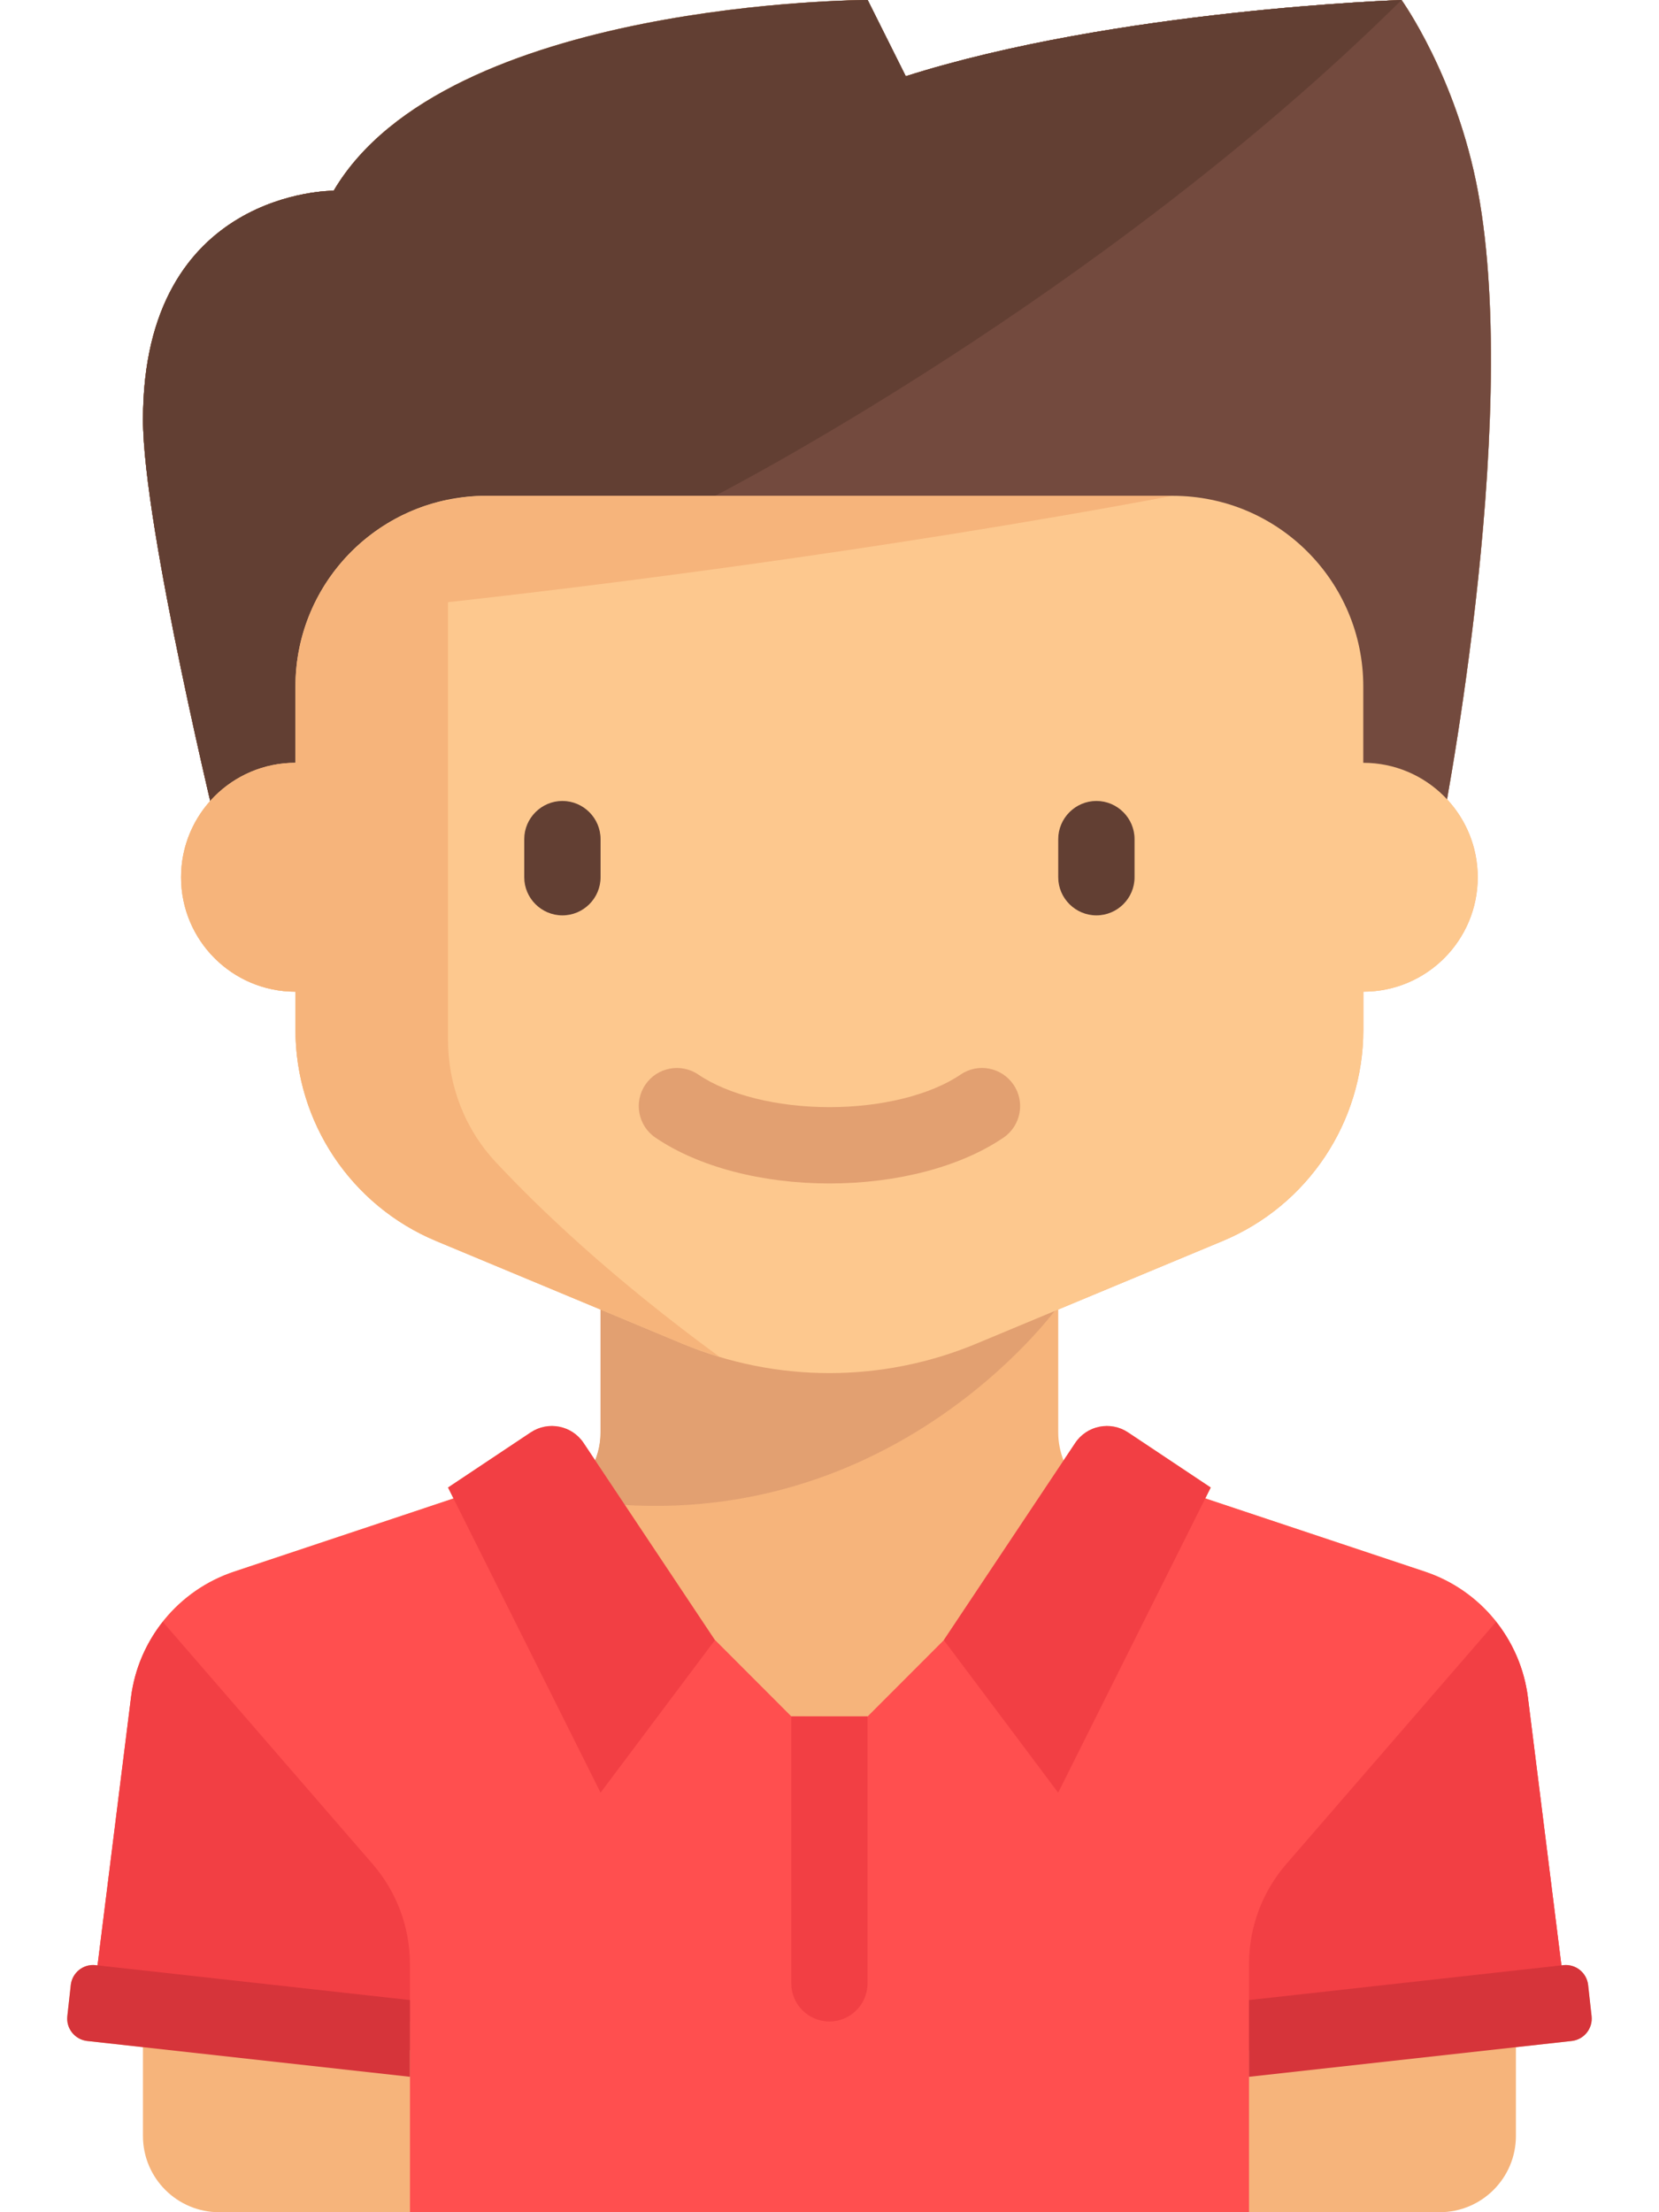 <svg width="24" height="32" viewBox="0 0 24 32" fill="none" xmlns="http://www.w3.org/2000/svg">
<path d="M3.172 12.138C3.172 12.138 2.069 7.622 2.069 6.069C2.069 2.736 4.827 2.759 4.827 2.759L4.828 2.758C6.471 0.012 12.552 0 12.552 0L13.103 1.103C16.138 0.138 20.276 0 20.276 0C20.276 0 21.069 1.103 21.379 2.759C22.022 6.189 20.827 12.138 20.827 12.138H3.172Z" fill="#734A3E"/>
<path d="M12.552 0C12.552 0 6.448 0 4.828 2.758L4.827 2.759C4.827 2.759 2.069 2.736 2.069 6.069C2.069 7.622 3.172 12.138 3.172 12.138H6.733L10.345 7.172C10.345 7.172 15.908 4.322 20.276 0C20.276 0 16.138 0.138 13.103 1.103L12.552 0Z" fill="#623F33"/>
<path d="M23.024 29.164L22.974 28.713C22.954 28.535 22.794 28.406 22.615 28.426L22.587 28.429L22.102 24.552C21.997 23.709 21.417 23.001 20.611 22.733L17.437 21.675L17.516 21.517L16.32 20.72C16.067 20.551 15.724 20.619 15.555 20.873L15.386 21.126C15.337 21 15.309 20.863 15.309 20.722V18.942L17.686 17.952C18.92 17.438 19.723 16.233 19.723 14.896V14.345C20.637 14.345 21.378 13.604 21.378 12.69C21.378 12.253 21.209 11.857 20.933 11.561C21.212 9.986 21.9 5.543 21.378 2.759C21.068 1.103 20.275 0 20.275 0C20.275 0 16.137 0.138 13.102 1.103L12.551 0C12.551 0 6.447 0 4.827 2.758L4.827 2.759C4.827 2.759 4.826 2.759 4.825 2.759C4.822 2.759 4.817 2.759 4.809 2.759C4.801 2.759 4.791 2.759 4.779 2.76C4.766 2.76 4.752 2.761 4.735 2.762C4.726 2.763 4.717 2.763 4.708 2.764C4.68 2.766 4.647 2.769 4.61 2.774C4.586 2.777 4.559 2.78 4.531 2.784C4.503 2.788 4.474 2.793 4.443 2.798C4.412 2.804 4.38 2.81 4.346 2.817C3.673 2.958 2.496 3.441 2.16 5.091C2.151 5.132 2.143 5.174 2.136 5.217C2.114 5.345 2.097 5.48 2.086 5.622C2.074 5.764 2.068 5.913 2.068 6.069C2.068 6.19 2.075 6.33 2.087 6.484C2.1 6.638 2.118 6.806 2.14 6.986C2.145 7.021 2.15 7.058 2.155 7.095C2.263 7.903 2.456 8.909 2.646 9.809C2.654 9.85 2.663 9.891 2.671 9.932C2.8 10.539 2.925 11.09 3.018 11.49C3.026 11.524 3.033 11.556 3.041 11.587C2.779 11.88 2.62 12.266 2.62 12.69C2.62 13.604 3.361 14.345 4.275 14.345V14.896C4.275 16.233 5.078 17.438 6.312 17.952L8.689 18.943V20.722C8.689 20.863 8.661 21 8.612 21.126L8.443 20.873C8.274 20.619 7.931 20.551 7.678 20.72L6.482 21.517L6.561 21.675L3.387 22.733C2.581 23.001 2.001 23.709 1.895 24.552L1.411 28.429L1.383 28.426C1.204 28.406 1.044 28.535 1.024 28.713L0.974 29.164C0.954 29.342 1.083 29.503 1.261 29.523L2.068 29.612V30.897C2.068 31.506 2.562 32 3.171 32H5.93H18.068H20.826C21.436 32 21.93 31.506 21.93 30.897V29.612L22.737 29.523C22.915 29.503 23.044 29.342 23.024 29.164Z" fill="#F6B47B"/>
<path d="M22.104 24.552C21.998 23.709 21.418 23.001 20.612 22.733L17.043 21.543C16.523 22.715 13.655 23.724 13.655 23.724L12.552 24.828C12.552 24.832 11.535 24.828 11.448 24.828L10.345 23.724C10.345 23.724 7.477 22.715 6.958 21.543L3.389 22.733C2.582 23.001 2.002 23.709 1.897 24.552L1.372 28.75L5.931 29.241V32H18.069V29.241H22.69L22.104 24.552Z" fill="#FF4F4F"/>
<path d="M3.172 12.138C3.172 12.138 2.069 7.622 2.069 6.069C2.069 2.736 4.827 2.759 4.827 2.759L4.828 2.758C6.425 0.046 12.552 0 12.552 0L13.103 1.103C16.138 0.138 20.276 0 20.276 0C20.276 0 21.069 1.103 21.379 2.759C22.022 6.189 20.827 12.138 20.827 12.138H3.172Z" fill="#734A3E"/>
<path d="M12.552 0C12.552 0 6.448 0 4.828 2.758L4.827 2.759C4.827 2.759 2.069 2.736 2.069 6.069C2.069 7.622 3.172 12.138 3.172 12.138H6.733L10.345 7.172C10.345 7.172 15.908 4.322 20.276 0C20.276 0 16.138 0.138 13.103 1.103L12.552 0Z" fill="#623F33"/>
<path d="M15.308 18.897H8.687V20.722C8.687 21.119 8.468 21.469 8.134 21.664C12.762 22.474 15.308 18.897 15.308 18.897Z" fill="#E2A071"/>
<path d="M19.722 11.034V9.931C19.722 8.407 18.487 7.172 16.964 7.172H7.033C5.509 7.172 4.274 8.407 4.274 9.931V11.034C3.36 11.034 2.619 11.775 2.619 12.69C2.619 13.604 3.36 14.345 4.274 14.345V14.896C4.274 16.233 5.077 17.438 6.311 17.952L9.876 19.438C10.548 19.718 11.27 19.862 11.998 19.862C12.726 19.862 13.448 19.718 14.12 19.438L17.685 17.952C18.919 17.438 19.722 16.233 19.722 14.896V14.345C20.636 14.345 21.377 13.604 21.377 12.69C21.377 11.775 20.636 11.034 19.722 11.034Z" fill="#FDC88E"/>
<path d="M8.136 13.241C7.833 13.241 7.584 12.993 7.584 12.69V12.138C7.584 11.835 7.833 11.586 8.136 11.586C8.44 11.586 8.688 11.835 8.688 12.138V12.69C8.688 12.993 8.44 13.241 8.136 13.241Z" fill="#623F33"/>
<path d="M15.861 13.241C15.558 13.241 15.309 12.993 15.309 12.69V12.138C15.309 11.835 15.558 11.586 15.861 11.586C16.165 11.586 16.413 11.835 16.413 12.138V12.69C16.413 12.993 16.165 13.241 15.861 13.241Z" fill="#623F33"/>
<path d="M11.999 17.119C11.018 17.119 10.101 16.877 9.482 16.456C9.23 16.285 9.165 15.941 9.336 15.69C9.507 15.438 9.851 15.373 10.103 15.544C10.537 15.839 11.246 16.015 11.999 16.015C12.753 16.015 13.462 15.839 13.896 15.544C14.148 15.372 14.491 15.438 14.662 15.69C14.834 15.941 14.768 16.285 14.517 16.456C13.898 16.877 12.98 17.119 11.999 17.119Z" fill="#E2A071"/>
<path d="M5.93 29.658V28.409C5.93 27.878 5.738 27.365 5.391 26.964L2.355 23.46C2.11 23.77 1.946 24.145 1.895 24.552L1.319 29.163C2.196 29.215 4.53 29.489 5.93 29.658Z" fill="#F23F44"/>
<path d="M5.93 28.931L1.383 28.426C1.204 28.406 1.044 28.535 1.024 28.713L0.974 29.164C0.954 29.342 1.083 29.503 1.261 29.523L5.93 30.041V28.931Z" fill="#D6343A"/>
<path d="M18.069 29.658V28.409C18.069 27.878 18.26 27.365 18.608 26.964L21.643 23.46C21.888 23.77 22.052 24.145 22.103 24.552L22.68 29.163C21.802 29.215 19.468 29.489 18.069 29.658Z" fill="#F23F44"/>
<path d="M18.069 28.931L22.616 28.426C22.794 28.406 22.955 28.535 22.975 28.713L23.025 29.164C23.045 29.342 22.916 29.503 22.738 29.523L18.069 30.041V28.931Z" fill="#D6343A"/>
<path d="M8.443 20.873L10.343 23.724L8.688 25.931L6.481 21.517L7.677 20.72C7.931 20.551 8.274 20.619 8.443 20.873Z" fill="#F23F44"/>
<path d="M15.554 20.873L13.653 23.724L15.308 25.931L17.515 21.517L16.319 20.72C16.066 20.551 15.723 20.619 15.554 20.873Z" fill="#F23F44"/>
<path d="M11.999 29.241C11.694 29.241 11.447 28.994 11.447 28.69V24.828H12.55V28.69C12.55 28.994 12.303 29.241 11.999 29.241Z" fill="#F23F44"/>
<path d="M7.17 16.808C6.723 16.329 6.481 15.697 6.481 15.041V8.711C8.419 8.496 12.642 7.983 16.964 7.172H7.033C6.843 7.172 6.659 7.194 6.481 7.233V7.228C5.222 7.484 4.274 8.596 4.274 9.931V11.034C3.36 11.034 2.619 11.775 2.619 12.69C2.619 13.604 3.36 14.345 4.274 14.345V14.896C4.274 16.233 5.077 17.438 6.311 17.952L9.876 19.438C10.05 19.51 10.228 19.573 10.409 19.627C8.833 18.475 7.785 17.467 7.17 16.808Z" fill="#F6B47B"/>
</svg>
